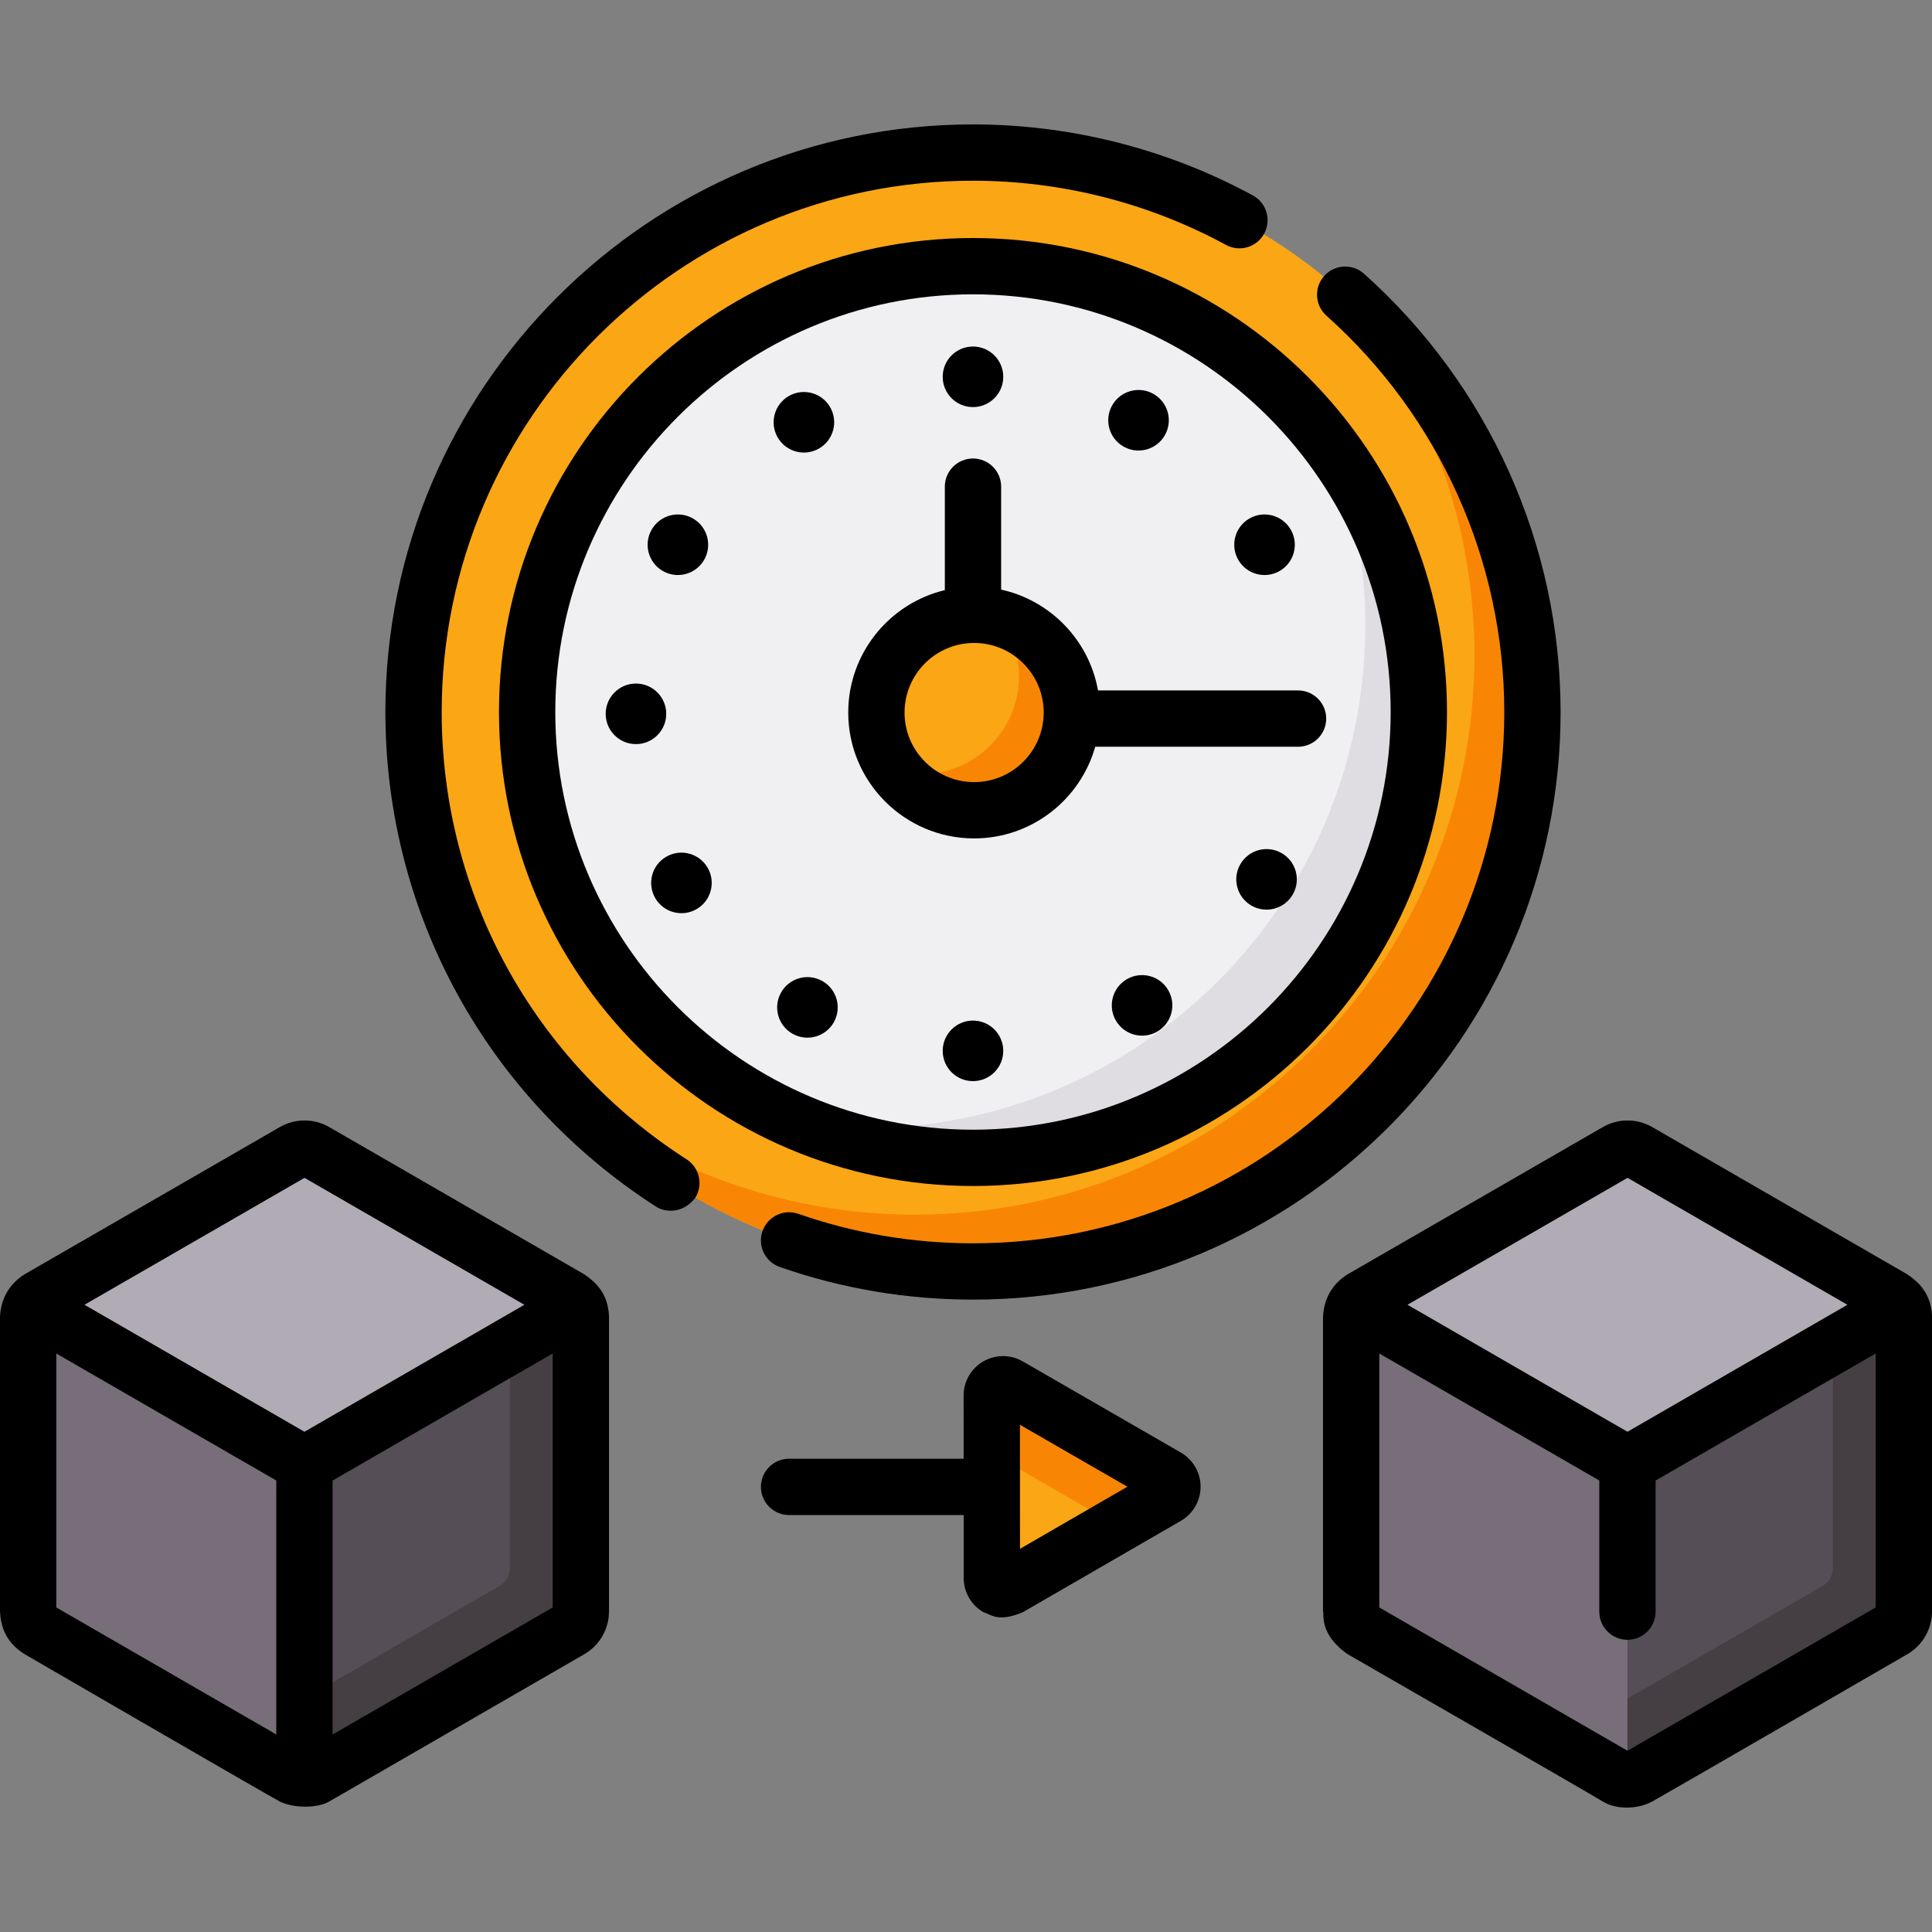 <svg id="Capa_1" enable-background="new 0 0 512 512" height="512" viewBox="0 0 512 512" width="512" xmlns="http://www.w3.org/2000/svg"><rect x="0" y="0" width="512" height="512" fill="#808080" stroke="none"/><g><g><g><path d="m309.192 391.392-41.865-24.139c-2.001-1.154-4.5.291-4.499 2.601l.028 48.326c.001 2.309 2.502 3.751 4.501 2.595l41.837-24.187c2.001-1.155 1.999-4.042-.002-5.196z" fill="#fba615"/></g><g><path d="m309.216 391.406-41.912-24.166c-1.99-1.147-4.476.29-4.475 2.587l.009 15.286 33.148 19.113 13.233-7.65c1.989-1.151 1.987-4.022-.003-5.17z" fill="#f88604"/></g></g><g><path d="m83.506 470.959 67.61-39.035c1.74-1.005 2.812-2.861 2.812-4.87v-78.007c0-1.005-.268-1.971-.753-2.812l-144.959-.029c-.487.842-.755 1.809-.755 2.815v78.033c0 2.009 1.072 3.865 2.812 4.87l67.61 39.035c1.74 1.005 3.883 1.005 5.623 0z" fill="#786e79"/></g><g><path d="m153.928 349.047c0-1.016-.275-1.993-.772-2.841l-72.478 41.845v83.66c.976.003 1.953-.248 2.828-.753l67.61-39.035c1.74-1.004 2.812-2.861 2.812-4.87z" fill="#554e57"/></g><g><g><path d="m8.618 430.472c-.197-.257-.361-.535-.511-.822.15.286.315.565.511.822z" fill="#b1abb5"/></g><g><path d="m80.687 388.047 72.47-41.841c-.485-.828-1.18-1.533-2.04-2.029l-67.602-39.03c-1.739-1.004-3.882-1.005-5.621-.001l-67.62 39.004c-.87.502-1.572 1.216-2.058 2.056z" fill="#b1abb5"/></g><g><path d="m7.716 428.698c-.09-.293-.164-.591-.205-.898.04.306.115.605.205.898z" fill="#b1abb5"/></g></g><g><path d="m434.117 470.959 67.61-39.035c1.74-1.005 2.812-2.861 2.812-4.87v-78.007c0-1.005-.268-1.971-.753-2.812l-144.959-.029c-.487.842-.755 1.809-.755 2.815v78.033c0 2.009 1.072 3.865 2.812 4.87l67.61 39.035c1.74 1.005 3.883 1.005 5.623 0z" fill="#786e79"/></g><g><path d="m504.539 349.047c0-1.016-.275-1.993-.772-2.841l-72.478 41.845v83.66c.976.003 1.953-.248 2.828-.753l67.61-39.035c1.74-1.004 2.812-2.861 2.812-4.87z" fill="#554e57"/></g><g><path d="m153.157 346.206-18.013 10.4v58.852c0 2.009-1.072 3.865-2.812 4.87l-51.653 29.822v21.562c.976.003 1.953-.248 2.827-.753l67.61-39.035c1.74-1.004 2.812-2.861 2.812-4.87v-78.007c0-1.016-.275-1.993-.771-2.841z" fill="#453e43"/></g><g><path d="m503.768 346.206-18.013 10.4v58.852c0 2.009-1.072 3.865-2.812 4.87l-51.653 29.822v21.562c.976.003 1.953-.248 2.827-.753l67.611-39.035c1.74-1.004 2.812-2.861 2.812-4.87v-78.007c-.001-1.016-.276-1.993-.772-2.841z" fill="#453e43"/></g><g><g><path d="m359.229 430.472c-.197-.257-.361-.535-.511-.822.15.286.315.565.511.822z" fill="#b1abb5"/></g><g><path d="m431.298 388.047 72.47-41.841c-.485-.828-1.18-1.533-2.04-2.029l-67.602-39.03c-1.739-1.004-3.882-1.005-5.621-.001l-67.619 39.004c-.87.502-1.573 1.216-2.058 2.056z" fill="#b1abb5"/></g><g><path d="m358.327 428.698c-.09-.293-.164-.591-.205-.898.04.306.115.605.205.898z" fill="#b1abb5"/></g></g><g><g><circle cx="257.85" cy="188.691" fill="#f0f0f3" r="133.206"/></g><g><path d="m324.405 73.281c23.148 23.964 37.395 56.582 37.395 92.532 0 73.568-59.638 133.206-133.206 133.206-24.243 0-46.972-6.479-66.554-17.796 24.223 25.076 58.193 40.674 95.811 40.674 73.568 0 133.206-59.638 133.206-133.206 0-49.324-26.811-92.385-66.652-115.41z" fill="#e0dde2"/></g></g><g><g><path d="m257.85 336.95c-81.75 0-148.259-66.509-148.259-148.259s66.509-148.259 148.259-148.259 148.26 66.508 148.26 148.259-66.509 148.259-148.26 148.259zm0-266.412c-65.15 0-118.153 53.003-118.153 118.153s53.003 118.153 118.153 118.153 118.153-53.003 118.153-118.153-53.003-118.153-118.153-118.153z" fill="#fba615"/></g></g><g><g><path d="m353.588 75.586c23.108 26.153 37.156 60.49 37.156 98.052 0 81.75-66.509 148.259-148.259 148.259-36.464 0-69.888-13.24-95.738-35.154 27.186 30.768 66.914 50.207 111.103 50.207 81.75 0 148.259-66.509 148.259-148.259.001-45.287-20.416-85.888-52.521-113.105z" fill="#f88604"/></g></g><g><circle cx="258.152" cy="188.829" fill="#fba615" r="25.899"/></g><g><path d="m264.972 163.844c3.185 4.303 5.071 9.626 5.071 15.391 0 14.304-11.595 25.899-25.899 25.899-2.361 0-4.646-.322-6.82-.914 4.718 6.374 12.289 10.508 20.828 10.508 14.304 0 25.899-11.595 25.899-25.899.001-11.943-8.085-21.991-19.079-24.985z" fill="#f88604"/></g><g><path d="m312.941 384.943-41.912-24.167c-3.224-1.858-7.226-1.855-10.446.008-3.219 1.862-5.218 5.33-5.215 9.047l.009 16.749h-46.264c-4.12 0-7.461 3.34-7.461 7.461s3.34 7.461 7.461 7.461h46.273l.009 16.709c.001 3.721 2.004 7.186 5.227 9.044 1.769.44 3.721 2.853 10.446-.006l41.881-24.213c3.222-1.86 5.222-5.327 5.221-9.048-.001-3.722-2.005-7.187-5.229-9.045zm-42.628 25.507-.019-32.874 28.478 16.42z"/><path d="m161.332 347.9c-.498-4.172-2.099-7.212-6.485-10.185l-67.601-39.03c-4.033-2.328-9.045-2.329-13.08-.003l-67.622 39.007c-3.213 2.007-6.279 5.499-6.544 11.331v78.034c.184 3.275 1.02 7.879 6.542 11.331 0 0 65.357 37.912 67.61 39.035 3.52 1.753 9.807 1.892 13.084 0 3.278-1.892 67.61-39.035 67.61-39.035 4.035-2.33 6.542-6.672 6.542-11.331v-78.008c-.008-.215.019-.197-.056-1.146zm-146.411 10.792 58.296 33.657v67.301l-58.296-33.657zm65.782-46.553 58.27 33.642-58.286 33.651-58.297-33.657zm7.436 147.53v-67.31l58.328-33.677v67.311z"/><path d="m510.247 342.505c-1.068-1.642-2.009-2.862-4.788-4.789l-67.601-39.029c-4.035-2.33-9.047-2.33-13.081-.004l-67.624 39.006c-3.213 2.008-6.277 5.499-6.542 11.331v78.034c.404.389-1.273 5.868 6.542 11.331 0 0 65.154 37.479 67.611 39.035 3.416 2.163 9.182 2.128 13.084 0 2.894-1.578 67.611-39.035 67.611-39.035 4.035-2.33 6.542-6.671 6.542-11.331v-78.008c-.001-2.292-.607-4.554-1.754-6.541zm-78.933-30.366 58.27 33.642-58.287 33.652-58.296-33.659zm-.009 151.829-65.773-37.974v-67.302l58.296 33.658v34.75c0 4.121 3.34 7.461 7.461 7.461s7.461-3.34 7.461-7.461v-34.741l58.328-33.676v67.311z"/><path d="m132.236 188.691c0 69.264 56.35 125.614 125.614 125.614s125.614-56.35 125.614-125.614-56.349-125.613-125.613-125.613-125.615 56.349-125.615 125.613zm236.307 0c0 61.036-49.656 110.692-110.692 110.692s-110.693-49.656-110.693-110.692 49.656-110.692 110.693-110.692c61.035 0 110.692 49.656 110.692 110.692z"/><path d="m206.653 335.765c16.436 5.737 33.662 8.646 51.198 8.646 85.864 0 155.72-69.856 155.72-155.72 0-44.253-18.995-86.593-52.114-116.162-3.075-2.745-7.79-2.476-10.534.596-2.744 3.074-2.477 7.79.596 10.534 29.953 26.742 47.131 65.024 47.131 105.032 0 77.637-63.161 140.798-140.798 140.798-15.858 0-31.429-2.629-46.281-7.812-3.892-1.357-8.145.695-9.503 4.585s.694 8.145 4.585 9.503z"/><path d="m181.94 307.225c-40.631-26.114-64.889-70.427-64.889-118.534 0-77.637 63.162-140.799 140.799-140.799 23.399 0 46.583 5.883 67.045 17.014 3.622 1.972 8.15.631 10.119-2.988 1.969-3.62.631-8.15-2.988-10.119-22.644-12.318-48.293-18.829-74.176-18.829-85.865 0-155.72 69.856-155.72 155.721 0 53.209 26.82 102.213 71.742 131.087 2.389 1.545 7.006 1.931 10.31-2.243 2.229-3.466 1.225-8.081-2.242-10.31z"/><path d="m176.559 189.172c0-4.431-3.593-8.024-8.024-8.024s-8.024 3.593-8.024 8.024c0 4.432 3.593 8.024 8.024 8.024s8.024-3.592 8.024-8.024z"/><path d="m257.85 270.464c-4.432 0-8.024 3.593-8.024 8.024 0 4.432 3.593 8.024 8.024 8.024 4.432 0 8.024-3.593 8.024-8.024.001-4.432-3.592-8.024-8.024-8.024z"/><path d="m249.826 99.857c0 4.432 3.593 8.024 8.024 8.024 4.432 0 8.024-3.593 8.024-8.024 0-4.432-3.593-8.024-8.024-8.024s-8.024 3.592-8.024 8.024z"/><path d="m339.59 226.053c-3.86-2.177-8.754-.812-10.931 3.048s-.812 8.754 3.048 10.931 8.754.812 10.931-3.048.813-8.754-3.048-10.931z"/><path d="m217.921 259.981c-3.86-2.177-8.754-.812-10.931 3.048s-.812 8.754 3.048 10.931 8.754.812 10.931-3.048.813-8.754-3.048-10.931z"/><path d="m297.779 118.363c3.86 2.177 8.754.812 10.931-3.048s.812-8.754-3.048-10.931-8.754-.812-10.931 3.048c-2.177 3.861-.812 8.755 3.048 10.931z"/><path d="m298.632 259.494c-3.834 2.223-5.139 7.133-2.916 10.967s7.133 5.139 10.967 2.916 5.139-7.133 2.916-10.967-7.133-5.14-10.967-2.916z"/><path d="m217.068 118.851c3.834-2.223 5.139-7.133 2.916-10.967s-7.133-5.139-10.967-2.916-5.139 7.133-2.916 10.967c2.224 3.834 7.134 5.139 10.967 2.916z"/><path d="m176.562 227.039c-3.834 2.223-5.139 7.133-2.916 10.967s7.133 5.139 10.967 2.916 5.139-7.133 2.916-10.967-7.133-5.14-10.967-2.916z"/><path d="m339.139 151.306c3.834-2.223 5.139-7.134 2.916-10.967-2.223-3.834-7.133-5.139-10.967-2.916s-5.139 7.133-2.916 10.967 7.133 5.14 10.967 2.916z"/><path d="m175.625 151.306c3.834 2.223 8.744.918 10.967-2.916s.918-8.743-2.916-10.967c-3.834-2.223-8.744-.918-10.967 2.916s-.918 8.744 2.916 10.967z"/><path d="m265.311 156.251v-27.287c0-4.121-3.34-7.461-7.461-7.461-4.12 0-7.461 3.34-7.461 7.461v27.426c-14.662 3.509-25.598 16.717-25.598 32.438 0 18.395 14.966 33.36 33.36 33.36 15.251 0 28.135-10.291 32.096-24.292h53.749c4.121 0 7.461-3.34 7.461-7.461s-3.34-7.461-7.461-7.461h-53.011c-2.357-13.271-12.585-23.849-25.674-26.723zm-7.158 51.016c-10.167 0-18.439-8.272-18.439-18.439s8.272-18.438 18.439-18.438 18.438 8.271 18.438 18.438-8.271 18.439-18.438 18.439z"/></g></g></svg>